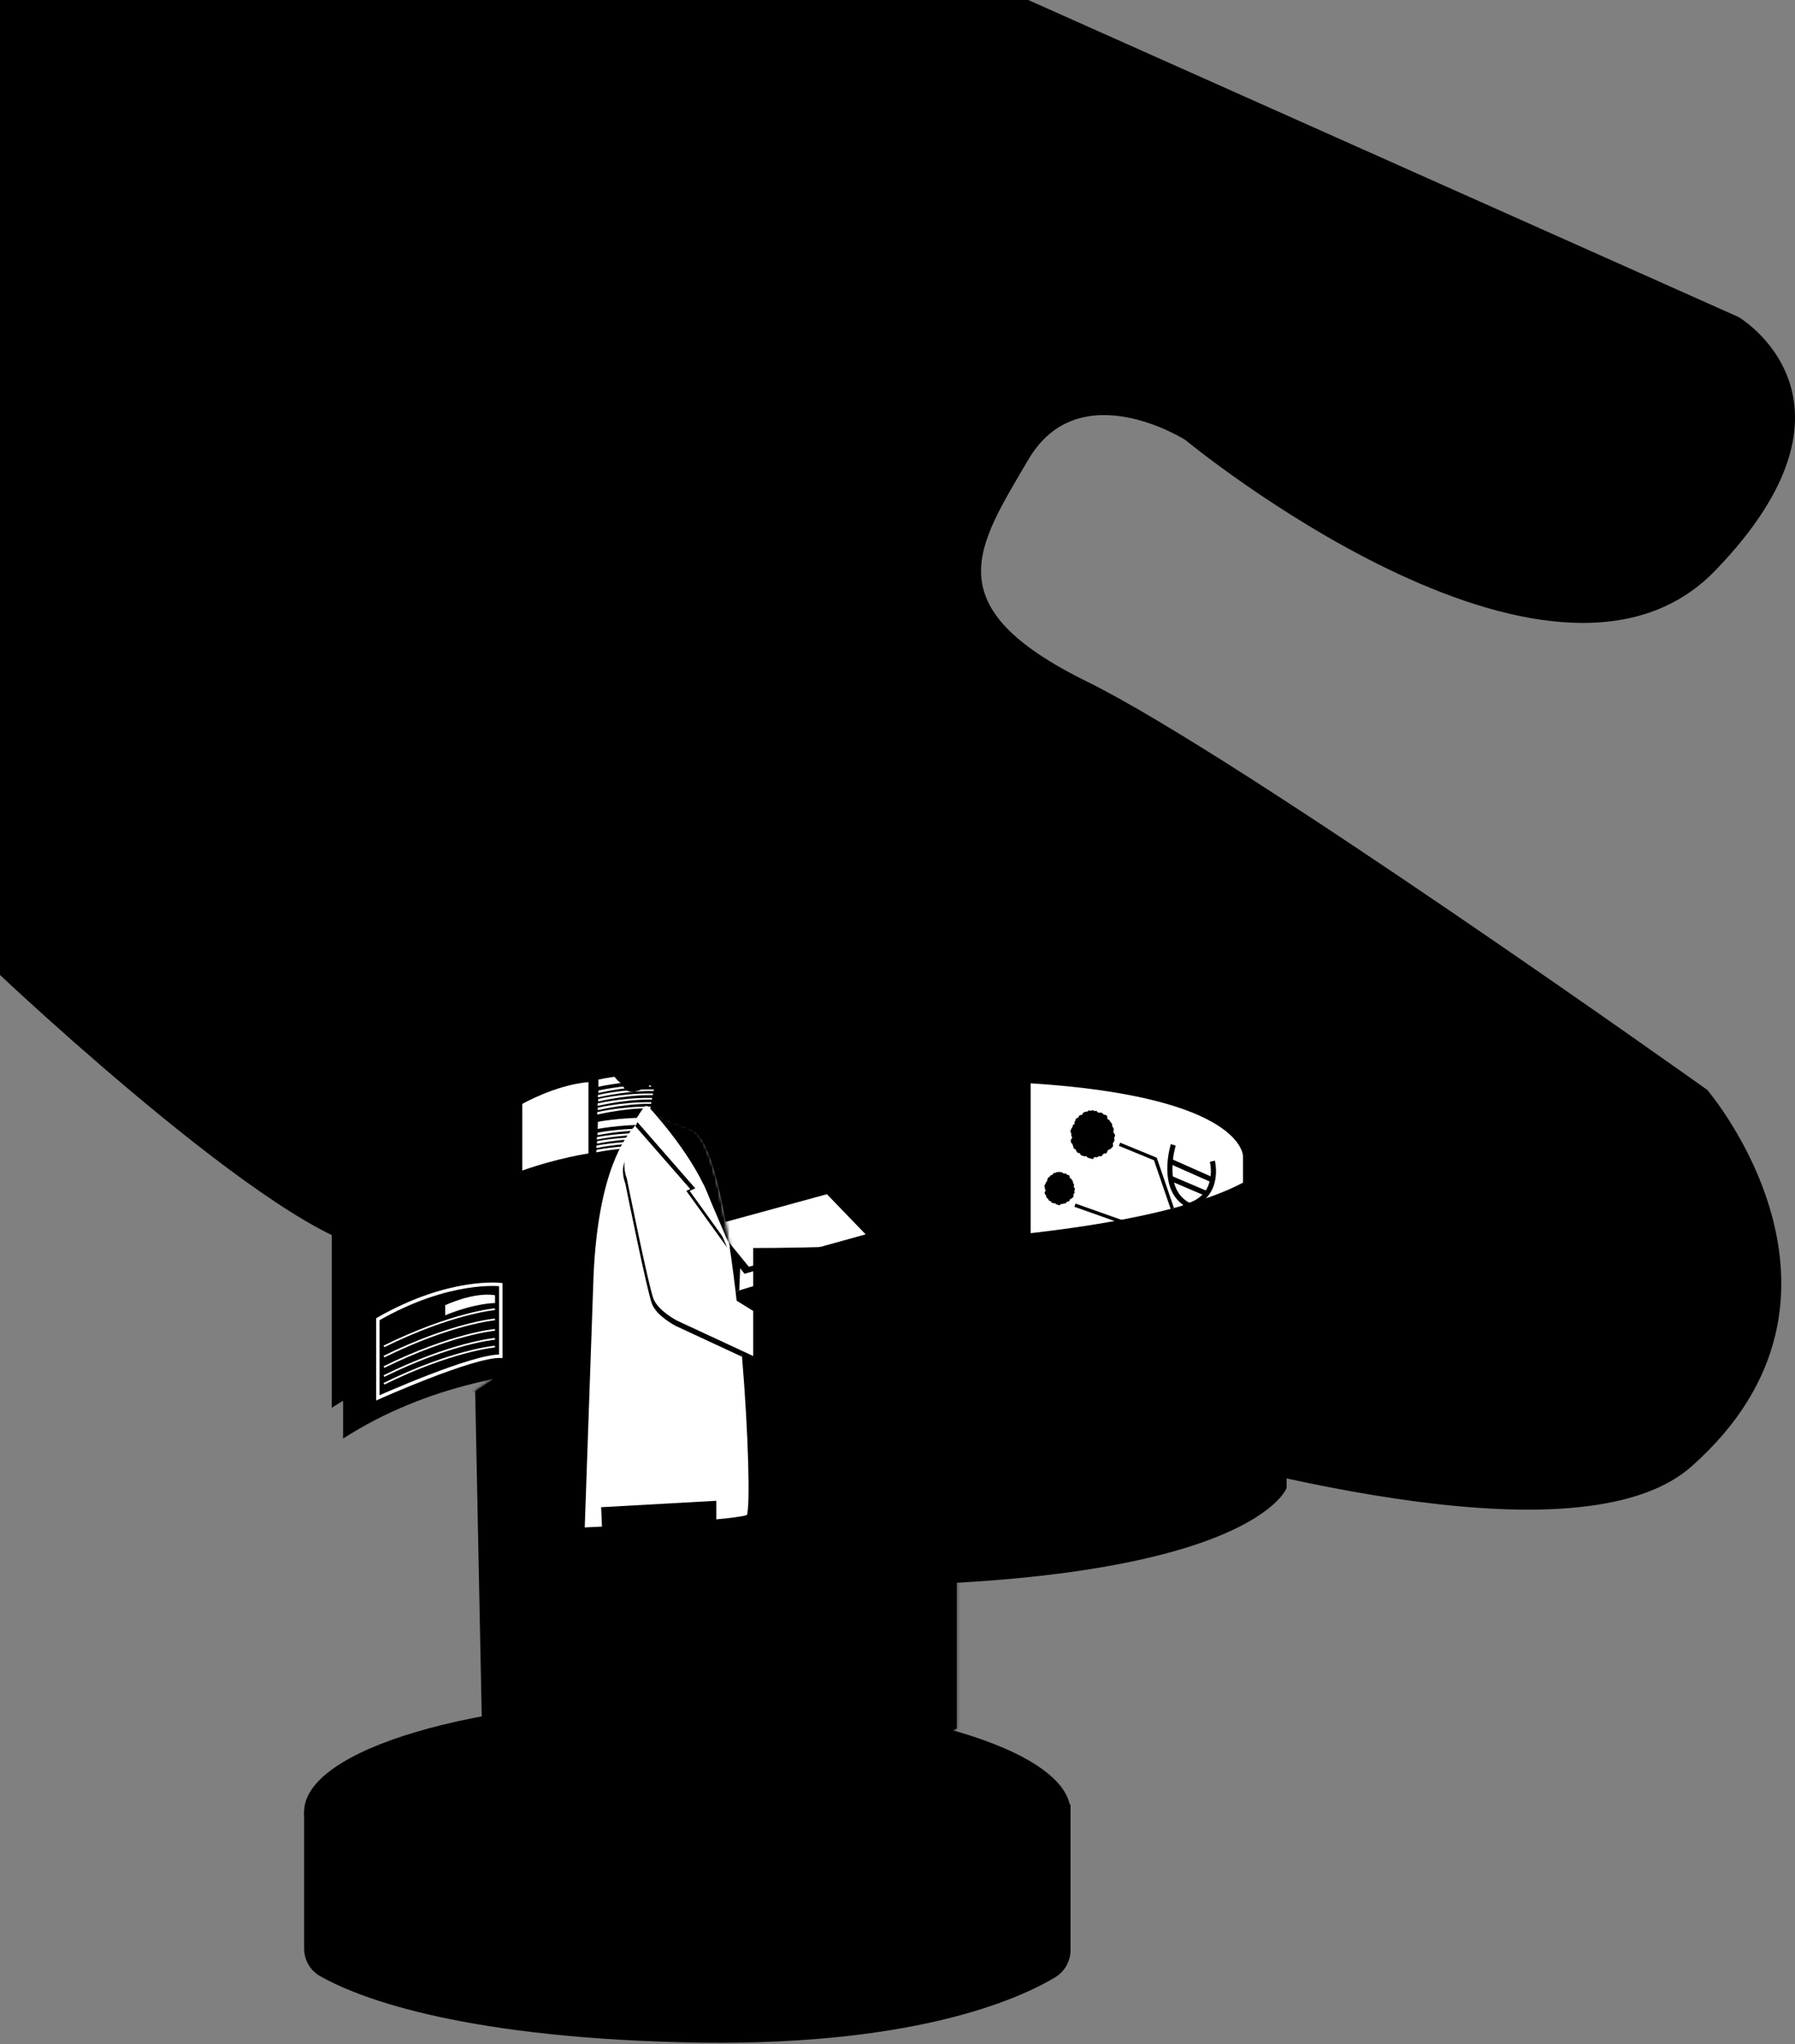 <svg width="599" height="682" viewBox="0 0 599 682" fill="none" xmlns="http://www.w3.org/2000/svg">
<rect x="0" y="0" width="599" height="682" fill="#808080" stroke="none"/>
<path d="M343.138 0L580.192 105.776C580.192 105.776 627.342 133.542 572.335 190.395C517.329 247.249 395.526 146.761 395.526 146.761C395.526 146.761 360.166 124.282 343.138 153.37C326.11 182.458 311.707 202.292 362.785 227.414C413.863 252.537 569.717 363.6 569.717 363.6C569.717 363.6 628.651 432.357 564.479 489.211C500.307 546.064 197.766 416.488 197.766 416.488C197.766 416.488 154.544 411.201 128.35 416.488C102.156 421.776 0 325.259 0 325.259V0H343.138Z" fill="#C4ECEA" style="fill:#C4ECEA;fill:color(display-p3 0.769 0.925 0.918);fill-opacity:1;"/>
<path opacity="0.74" d="M237.882 340.676V449.597C237.882 449.597 166.927 433.487 110.696 469.656V365.924C110.696 365.924 158.22 336.581 237.882 340.676Z" fill="#FFBA3C" style="fill:#FFBA3C;fill:color(display-p3 1 0.729 0.235);fill-opacity:1;"/>
<path d="M241.677 350.941V459.862C241.677 459.862 170.722 443.752 114.492 479.922V376.189C114.492 376.189 162.015 346.846 241.677 350.941Z" fill="#447DA8" style="fill:#447DA8;fill:color(display-p3 0.267 0.49 0.659);fill-opacity:1;"/>
<path d="M245.273 346.34V455.261C245.273 455.261 174.318 439.151 118.087 475.321V371.588C118.087 371.588 165.611 342.245 245.273 346.34Z" fill="#E3F6FC" style="fill:#E3F6FC;fill:color(display-p3 0.89 0.965 0.988);fill-opacity:1;"/>
<path opacity="0.74" d="M402.254 255.621V340.084C402.254 340.084 355.62 309.933 238.908 324.898V242.643C238.908 242.643 316.37 220.765 402.254 255.615V255.621Z" fill="#FFBA3C" style="fill:#FFBA3C;fill:color(display-p3 1 0.729 0.235);fill-opacity:1;"/>
<path d="M361.666 318.159C346.295 318.159 333.835 304.163 333.835 286.899C333.835 269.634 346.295 255.638 361.666 255.638C377.036 255.638 389.496 269.634 389.496 286.899C389.496 304.163 377.036 318.159 361.666 318.159Z" fill="#335C99" style="fill:#335C99;fill:color(display-p3 0.2 0.361 0.6);fill-opacity:1;"/>
<mask id="mask0_154_2757" style="mask-type:luminance" maskUnits="userSpaceOnUse" x="333" y="255" width="57" height="64">
<path d="M361.529 318.159C346.159 318.159 333.699 304.163 333.699 286.899C333.699 269.634 346.159 255.638 361.529 255.638C376.899 255.638 389.359 269.634 389.359 286.899C389.359 304.163 376.899 318.159 361.529 318.159Z" fill="white" style="fill:white;fill-opacity:1;"/>
</mask>
<g mask="url(#mask0_154_2757)">
<path d="M379.661 257.126L361.665 286.899L348.514 253.216L379.661 257.126Z" fill="#34C5B1" style="fill:#34C5B1;fill:color(display-p3 0.204 0.772 0.694);fill-opacity:1;"/>
<path d="M349.46 255.638L361.666 286.899L333.835 302.718L330.844 269.441L349.46 255.638Z" fill="#2B7EE7" style="fill:#2B7EE7;fill:color(display-p3 0.169 0.494 0.906);fill-opacity:1;"/>
</g>
<path d="M313.749 279.091V283.739C313.749 283.739 285.577 274.833 251.347 287.979V283.535C251.347 283.535 280.317 271.347 313.749 279.091Z" fill="#2B7EE7" style="fill:#2B7EE7;fill:color(display-p3 0.169 0.494 0.906);fill-opacity:1;"/>
<path d="M315.213 252.478V257.126C315.213 257.126 299.885 250.428 273.673 255.633V251.189C273.673 251.189 294.443 246.169 315.213 252.478Z" fill="#34C5B1" style="fill:#34C5B1;fill:color(display-p3 0.204 0.772 0.694);fill-opacity:1;"/>
<path d="M253.661 292.9C282.431 278.104 313.179 288.09 313.487 288.194L314.022 286.539C313.709 286.434 282.311 276.215 252.891 291.349L253.661 292.906V292.9Z" fill="#E6F7FF" style="fill:#E6F7FF;fill:color(display-p3 0.902 0.969 1);fill-opacity:1;"/>
<path d="M255.125 265.799C283.895 251.003 314.643 260.989 314.951 261.094L315.487 259.438C315.173 259.334 283.776 249.115 254.356 264.248L255.125 265.805V265.799Z" fill="#E6F7FF" style="fill:#E6F7FF;fill:color(display-p3 0.902 0.969 1);fill-opacity:1;"/>
<path d="M255.125 269.36C283.895 254.564 314.643 264.55 314.951 264.655L315.487 262.999C315.173 262.895 283.776 252.676 254.356 267.809L255.125 269.366V269.36Z" fill="#E6F7FF" style="fill:#E6F7FF;fill:color(display-p3 0.902 0.969 1);fill-opacity:1;"/>
<path d="M255.125 273.851C283.895 259.054 314.643 269.041 314.951 269.145L315.487 267.489C315.173 267.385 283.776 257.166 254.356 272.3L255.125 273.857V273.851Z" fill="#E6F7FF" style="fill:#E6F7FF;fill:color(display-p3 0.902 0.969 1);fill-opacity:1;"/>
<path d="M253.832 297.013C282.602 282.216 313.35 292.203 313.658 292.307L314.193 290.652C313.88 290.547 282.483 280.328 253.062 295.462L253.832 297.019V297.013Z" fill="#E6F7FF" style="fill:#E6F7FF;fill:color(display-p3 0.902 0.969 1);fill-opacity:1;"/>
<path d="M253.575 300.801C282.346 286.004 313.094 295.991 313.401 296.095L313.937 294.44C313.624 294.335 282.226 284.116 252.806 299.25L253.575 300.807V300.801Z" fill="#E6F7FF" style="fill:#E6F7FF;fill:color(display-p3 0.902 0.969 1);fill-opacity:1;"/>
<path d="M253.746 304.92C282.517 290.123 313.264 300.109 313.572 300.214L314.108 298.558C313.794 298.454 282.397 288.235 252.977 303.368L253.746 304.925V304.92Z" fill="#E6F7FF" style="fill:#E6F7FF;fill:color(display-p3 0.902 0.969 1);fill-opacity:1;"/>
<path d="M333.778 297.298L333.892 296.728C333.835 296.717 328.439 295.607 322.661 294.817L315.703 282.914L315.213 283.21L322.313 295.351L322.45 295.369C328.262 296.159 333.727 297.28 333.778 297.292V297.298Z" fill="#2B7EE7" style="fill:#2B7EE7;fill:color(display-p3 0.169 0.494 0.906);fill-opacity:1;"/>
<path d="M354.965 253.216V246.75L318.12 251.595" stroke="#34C5B1" style="stroke:#34C5B1;stroke:color(display-p3 0.204 0.772 0.694);stroke-opacity:1;" stroke-width="0.57" stroke-miterlimit="10"/>
<path d="M135.279 378.827V390.225L143.638 394.675L151.713 388.615V377.241L143.496 373.645L135.279 378.827Z" stroke="#4F97D3" style="stroke:#4F97D3;stroke:color(display-p3 0.31 0.592 0.828);stroke-opacity:1;" stroke-width="1.14" stroke-miterlimit="10"/>
<path d="M127.062 395.691V407.089L135.416 411.545L143.496 405.48L143.638 394.675L135.279 390.509L127.062 395.691Z" stroke="#4F97D3" style="stroke:#4F97D3;stroke:color(display-p3 0.31 0.592 0.828);stroke-opacity:1;" stroke-width="1.14" stroke-miterlimit="10"/>
<path d="M144.026 395.093V405.457L152.385 409.907L160.46 403.848L160.602 393.042L152.243 388.877L144.026 395.093Z" stroke="#4F97D3" style="stroke:#4F97D3;stroke:color(display-p3 0.31 0.592 0.828);stroke-opacity:1;" stroke-width="1.14" stroke-miterlimit="10"/>
<path d="M149.827 380.006C149.827 380.006 144.071 379.6 137.655 381.337L137.592 382.835C137.592 382.835 142.863 381.22 149.775 381.255L149.827 380.006Z" fill="#4F97D3" style="fill:#4F97D3;fill:color(display-p3 0.31 0.592 0.828);fill-opacity:1;"/>
<path d="M140.994 396.784C140.994 396.784 135.239 396.377 128.823 398.114L128.76 399.613C128.76 399.613 134.031 397.998 140.943 398.033L140.994 396.784Z" fill="#4F97D3" style="fill:#4F97D3;fill:color(display-p3 0.31 0.592 0.828);fill-opacity:1;"/>
<path d="M158.431 395.738C158.431 395.738 152.676 395.331 146.26 397.068L146.197 398.567C146.197 398.567 151.468 396.952 158.38 396.987L158.431 395.738Z" fill="#4F97D3" style="fill:#4F97D3;fill:color(display-p3 0.31 0.592 0.828);fill-opacity:1;"/>
<path d="M137.672 384.822C143.673 383.149 149.753 383.451 149.815 383.451L149.844 382.87C149.781 382.87 143.61 382.562 137.524 384.258L137.672 384.816V384.822Z" fill="#4F97D3" style="fill:#4F97D3;fill:color(display-p3 0.31 0.592 0.828);fill-opacity:1;"/>
<path d="M137.672 386.228C140.829 385.321 145.029 384.822 149.582 384.862C149.764 384.862 149.866 384.862 149.884 384.857L149.775 384.287L149.832 384.572L149.809 384.281C149.809 384.281 149.707 384.281 149.587 384.281C144.983 384.247 140.726 384.746 137.524 385.67L137.678 386.228H137.672Z" fill="#4F97D3" style="fill:#4F97D3;fill:color(display-p3 0.31 0.592 0.828);fill-opacity:1;"/>
<path d="M137.598 387.68C140.755 386.774 144.977 386.286 149.507 386.315C149.69 386.315 149.792 386.315 149.804 386.309L149.752 386.024L149.73 385.734C149.73 385.734 149.627 385.734 149.513 385.734C144.92 385.71 140.652 386.198 137.444 387.122L137.598 387.68Z" fill="#4F97D3" style="fill:#4F97D3;fill:color(display-p3 0.31 0.592 0.828);fill-opacity:1;"/>
<path d="M146.738 400.583C152.739 398.91 158.819 399.212 158.881 399.212L158.91 398.631C158.847 398.631 152.676 398.323 146.59 400.02L146.738 400.577V400.583Z" fill="#4F97D3" style="fill:#4F97D3;fill:color(display-p3 0.31 0.592 0.828);fill-opacity:1;"/>
<path d="M146.738 401.989C149.895 401.083 154.095 400.583 158.648 400.624C158.83 400.624 158.933 400.624 158.95 400.618L158.841 400.049L158.898 400.334L158.876 400.043C158.876 400.043 158.773 400.043 158.653 400.043C154.049 400.008 149.793 400.508 146.59 401.432L146.744 401.989H146.738Z" fill="#4F97D3" style="fill:#4F97D3;fill:color(display-p3 0.31 0.592 0.828);fill-opacity:1;"/>
<path d="M146.664 403.442C149.821 402.535 154.043 402.047 158.574 402.076C158.756 402.076 158.858 402.076 158.87 402.071L158.819 401.786L158.796 401.495C158.796 401.495 158.693 401.495 158.579 401.495C153.986 401.472 149.718 401.96 146.51 402.884L146.664 403.442Z" fill="#4F97D3" style="fill:#4F97D3;fill:color(display-p3 0.31 0.592 0.828);fill-opacity:1;"/>
<path d="M129.29 401.548C135.29 399.874 141.37 400.177 141.433 400.177L141.461 399.596C141.399 399.596 135.227 399.288 129.142 400.984L129.29 401.542V401.548Z" fill="#4F97D3" style="fill:#4F97D3;fill:color(display-p3 0.31 0.592 0.828);fill-opacity:1;"/>
<path d="M129.29 402.953C132.446 402.047 136.646 401.547 141.199 401.588C141.381 401.588 141.484 401.588 141.501 401.582L141.393 401.013L141.45 401.298L141.427 401.007C141.427 401.007 141.324 401.007 141.205 401.007C136.6 400.972 132.344 401.472 129.141 402.396L129.295 402.953H129.29Z" fill="#4F97D3" style="fill:#4F97D3;fill:color(display-p3 0.31 0.592 0.828);fill-opacity:1;"/>
<path d="M129.216 404.405C132.372 403.499 136.595 403.011 141.125 403.04C141.307 403.04 141.41 403.04 141.421 403.034L141.37 402.75L141.347 402.459C141.347 402.459 141.245 402.459 141.131 402.459C136.538 402.436 132.27 402.924 129.062 403.848L129.216 404.405Z" fill="#4F97D3" style="fill:#4F97D3;fill:color(display-p3 0.31 0.592 0.828);fill-opacity:1;"/>
<path d="M237.882 353.997L237.762 388.877C237.762 388.877 195.128 386.222 170.933 395.697L171.024 365.459C171.024 365.459 191.823 350.518 237.882 354.003V353.997Z" stroke="#447DA8" style="stroke:#447DA8;stroke:color(display-p3 0.267 0.49 0.659);stroke-opacity:1;" stroke-width="1.709" stroke-miterlimit="10"/>
<path d="M196.364 361.004V384.822C196.364 384.822 186.392 386.228 174.289 390.51V368.277C174.289 368.277 185.327 361.962 196.364 360.998V361.004Z" fill="white" style="fill:white;fill-opacity:1;"/>
<path d="M199.692 362.543C199.806 362.52 211.374 359.987 221.209 360.853L221.408 358.54C211.226 357.634 200.182 360.057 199.692 360.167V362.543Z" fill="white" style="fill:white;fill-opacity:1;"/>
<path d="M199.704 364.64C199.818 364.617 211.368 361.805 221.204 362.676L221.226 362.183C211.044 361.276 200.211 363.681 199.721 363.792L199.698 364.64H199.704Z" fill="white" style="fill:white;fill-opacity:1;"/>
<path d="M199.527 366.11C199.641 366.087 211.192 363.275 221.027 364.146L221.05 363.652C210.867 362.746 200.035 365.151 199.544 365.262L199.522 366.11H199.527Z" fill="white" style="fill:white;fill-opacity:1;"/>
<path d="M199.619 367.47C199.733 367.446 211.283 364.635 221.118 365.506L221.141 365.012C210.958 364.106 200.126 366.511 199.636 366.621L199.613 367.47H199.619Z" fill="white" style="fill:white;fill-opacity:1;"/>
<path d="M199.442 368.939C199.556 368.916 211.106 366.104 220.942 366.976L220.964 366.482C210.782 365.576 199.949 367.981 199.459 368.091L199.436 368.939H199.442Z" fill="white" style="fill:white;fill-opacity:1;"/>
<path d="M199.482 370.368C199.596 370.345 211.146 367.533 220.981 368.405L221.004 367.911C210.821 367.004 199.989 369.41 199.499 369.52L199.476 370.368H199.482Z" fill="white" style="fill:white;fill-opacity:1;"/>
<path d="M199.305 371.844C199.419 371.82 210.969 369.009 220.805 369.88L220.827 369.386C210.645 368.48 199.812 370.885 199.322 370.996L199.299 371.844H199.305Z" fill="white" style="fill:white;fill-opacity:1;"/>
<path d="M199.442 376.619C199.556 376.596 211.191 374.435 220.998 375.62L221.266 373.314C211.117 372.088 200 374.15 199.516 374.243L199.442 376.619Z" fill="white" style="fill:white;fill-opacity:1;"/>
<path d="M199.39 378.711C199.504 378.688 211.134 376.254 220.941 377.433L220.981 376.939C210.832 375.713 199.926 377.77 199.441 377.863L199.396 378.711H199.39Z" fill="white" style="fill:white;fill-opacity:1;"/>
<path d="M199.168 380.181C199.282 380.157 210.912 377.723 220.719 378.903L220.759 378.409C210.61 377.183 199.704 379.239 199.219 379.332L199.174 380.181H199.168Z" fill="white" style="fill:white;fill-opacity:1;"/>
<path d="M199.219 381.54C199.333 381.517 210.963 379.083 220.77 380.262L220.81 379.768C210.661 378.542 199.755 380.599 199.271 380.692L199.225 381.54H199.219Z" fill="white" style="fill:white;fill-opacity:1;"/>
<path d="M198.997 383.004C199.111 382.981 210.741 380.547 220.548 381.726L220.588 381.232C210.439 380.007 199.533 382.063 199.048 382.156L199.003 383.004H198.997Z" fill="white" style="fill:white;fill-opacity:1;"/>
<path d="M198.986 384.439C199.1 384.416 210.73 381.982 220.537 383.161L220.576 382.667C210.428 381.441 199.521 383.498 199.037 383.591L198.991 384.439H198.986Z" fill="white" style="fill:white;fill-opacity:1;"/>
<path d="M220.485 383.788L220.434 384.41C220.434 384.41 215.659 383.765 212.775 384.143L212.815 383.649C212.815 383.649 216.274 383.295 220.485 383.788Z" fill="white" style="fill:white;fill-opacity:1;"/>
<path d="M235.398 357.355C235.398 357.355 234.19 356.333 230.697 356.96V363.833C230.697 363.833 233.044 363.618 235.398 363.833V357.355Z" fill="white" style="fill:white;fill-opacity:1;"/>
<path d="M228.987 357.157C228.987 357.157 226.639 356.454 224.383 357.088L224.286 363.838C224.286 363.838 226.873 363.646 228.987 363.838V357.157Z" fill="white" style="fill:white;fill-opacity:1;"/>
<path d="M235.398 410.639V442.724C235.398 442.724 221.266 428.009 154.767 451.002V419.26C154.767 419.26 212.775 396.743 235.398 410.633V410.639Z" fill="#4F97D3" style="fill:#4F97D3;fill:color(display-p3 0.31 0.592 0.828);fill-opacity:1;"/>
<path d="M167.115 428.555C167.115 428.555 149.923 426.429 126.088 440.104V466.345C126.088 466.345 157.827 452.118 167.115 452.461V428.555Z" stroke="white" style="stroke:white;stroke-opacity:1;" stroke-width="1.14" stroke-miterlimit="10"/>
<path d="M128.253 461.913C150.727 450.84 165.047 449.539 165.189 449.527L165.144 448.946C165.001 448.958 150.585 450.259 128.002 461.384L128.253 461.907V461.913Z" fill="white" style="fill:white;fill-opacity:1;"/>
<path d="M128.253 459.333C150.727 448.261 165.047 446.959 165.189 446.948L165.144 446.367C165.001 446.378 150.585 447.68 128.002 458.805L128.253 459.327V459.333Z" fill="white" style="fill:white;fill-opacity:1;"/>
<path d="M128.253 456.336C150.727 445.263 165.047 443.962 165.189 443.95L165.144 443.369C165.001 443.381 150.585 444.682 128.002 455.807L128.253 456.33V456.336Z" fill="white" style="fill:white;fill-opacity:1;"/>
<path d="M128.253 452.85C150.727 441.778 165.047 440.476 165.189 440.465L165.144 439.884C165.001 439.895 150.585 441.197 128.002 452.322L128.253 452.845V452.85Z" fill="white" style="fill:white;fill-opacity:1;"/>
<path d="M128.253 449.434C150.727 438.362 165.047 437.06 165.189 437.049L165.144 436.468C165.001 436.479 150.585 437.781 128.002 448.906L128.253 449.429V449.434Z" fill="white" style="fill:white;fill-opacity:1;"/>
<path d="M165.189 432.099V434.713C165.189 434.713 158.756 434.643 148.567 438.78V435.439C148.567 435.439 157.947 430.937 165.189 432.099Z" fill="white" style="fill:white;fill-opacity:1;"/>
<path d="M357.244 602.012V650.515C357.244 654.244 355.324 657.713 352.172 659.612C339.927 666.99 303.919 683.303 227.158 681.322C151.143 679.358 118.349 665.817 106.782 659.241C103.5 657.376 101.483 653.838 101.483 650.004V604.406L357.238 602.006L357.244 602.012Z" fill="#154662" style="fill:#154662;fill:color(display-p3 0.082 0.275 0.384);fill-opacity:1;"/>
<path d="M229.369 642.213C158.742 642.213 101.488 625.312 101.488 604.464C101.488 583.615 158.742 566.714 229.369 566.714C299.995 566.714 357.249 583.615 357.249 604.464C357.249 625.312 299.995 642.213 229.369 642.213Z" fill="#2680ED" style="fill:#2680ED;fill:color(display-p3 0.149 0.502 0.929);fill-opacity:1;"/>
<path d="M226.856 633.075C162.196 633.075 109.779 619.087 109.779 601.832C109.779 584.577 162.196 570.589 226.856 570.589C291.515 570.589 343.932 584.577 343.932 601.832C343.932 619.087 291.515 633.075 226.856 633.075Z" fill="#D2F1FE" style="fill:#D2F1FE;fill:color(display-p3 0.824 0.945 0.996);fill-opacity:1;"/>
<path d="M319.259 466.752C265.65 432.75 175.087 453.1 175.087 453.1L158.562 464.126L160.83 576.079C160.83 576.079 170.369 571.832 223.334 571.228C276.3 570.624 298.147 586.995 298.147 586.995L319.265 576.637V466.758" fill="#335C99" style="fill:#335C99;fill:color(display-p3 0.2 0.361 0.6);fill-opacity:1;"/>
<mask id="mask1_154_2757" style="mask-type:luminance" maskUnits="userSpaceOnUse" x="158" y="447" width="162" height="140">
<path d="M319.174 466.752C265.564 432.75 175.002 453.1 175.002 453.1L158.477 464.126L160.745 576.079C160.745 576.079 170.284 571.832 223.249 571.228C276.214 570.624 298.062 586.995 298.062 586.995L319.179 576.637V466.758" fill="white" style="fill:white;fill-opacity:1;"/>
</mask>
<g mask="url(#mask1_154_2757)">
<path d="M325.373 464.399L297.691 475.843V587.692L330.974 575.37L325.373 464.399Z" fill="#3973B9" style="fill:#3973B9;fill:color(display-p3 0.224 0.451 0.726);fill-opacity:1;"/>
<path d="M297.691 478.498C297.691 478.498 279.998 462.081 234.925 459.949C181.931 457.439 151.348 465.77 151.348 465.77L178.865 444.374L325.481 448.731L331.054 461.303L297.691 478.504V478.498Z" fill="#66DAED" style="fill:#66DAED;fill:color(display-p3 0.4 0.855 0.929);fill-opacity:1;"/>
</g>
<path d="M312.609 454.076L291.526 468.669L276.858 461.372L297.418 447.848L312.609 454.076Z" fill="#CAD0E4" style="fill:#CAD0E4;fill:color(display-p3 0.792 0.816 0.894);fill-opacity:1;"/>
<path d="M304.335 454.726L283.252 469.319L268.584 462.023L289.144 448.499L304.335 454.726Z" fill="#F9FFF2" style="fill:#F9FFF2;fill:color(display-p3 0.977 1 0.949);fill-opacity:1;"/>
<path d="M184.495 460.147L167.115 461.797L187.954 447.813L200.912 448.034L184.495 460.147Z" fill="#2DB2B2" style="fill:#2DB2B2;fill:color(display-p3 0.176 0.698 0.698);fill-opacity:1;"/>
<path d="M184.221 459.595L168.26 461.245L177.44 456.679L187.914 456.237L184.221 459.595Z" fill="#B9EBF9" style="fill:#B9EBF9;fill:color(display-p3 0.726 0.922 0.977);fill-opacity:1;"/>
<path d="M184.318 459.119L168.363 460.775L177.537 456.203L188.016 455.761L184.318 459.119Z" fill="#D0EDF4" style="fill:#D0EDF4;fill:color(display-p3 0.816 0.929 0.957);fill-opacity:1;"/>
<path d="M200.912 448.034V445.612L184.495 458.166V460.147L200.912 448.034Z" fill="#36C9CC" style="fill:#36C9CC;fill:color(display-p3 0.212 0.788 0.8);fill-opacity:1;"/>
<path d="M184.495 458.166L200.912 445.612L187.954 446.936L167.936 461.245L184.495 458.166Z" fill="#3DD8D8" style="fill:#3DD8D8;fill:color(display-p3 0.239 0.847 0.847);fill-opacity:1;"/>
<path d="M185.68 455.917L169.896 457.416L188.82 444.723L200.587 444.92L185.68 455.917Z" fill="#0875BF" style="fill:#0875BF;fill:color(display-p3 0.031 0.459 0.749);fill-opacity:1;"/>
<path d="M185.429 455.418L170.933 456.916L179.27 452.769L188.78 452.368L185.429 455.418Z" fill="#B9EBF9" style="fill:#B9EBF9;fill:color(display-p3 0.726 0.922 0.977);fill-opacity:1;"/>
<path d="M185.521 454.987L171.024 456.486L179.361 452.338L188.877 451.938L185.521 454.987Z" fill="#D0EDF4" style="fill:#D0EDF4;fill:color(display-p3 0.816 0.929 0.957);fill-opacity:1;"/>
<path d="M200.587 444.92V442.724L185.68 454.116V455.917L200.587 444.92Z" fill="#197BDD" style="fill:#197BDD;fill:color(display-p3 0.098 0.482 0.867);fill-opacity:1;"/>
<path d="M185.68 454.116L200.587 442.724L188.82 443.921L170.637 456.916L185.68 454.116Z" fill="#2680ED" style="fill:#2680ED;fill:color(display-p3 0.149 0.502 0.929);fill-opacity:1;"/>
<path d="M219.22 596.708C219.22 596.708 234.788 600.467 236.634 602.727C238.48 604.981 236.634 605.55 236.634 605.55H202.934C202.934 605.55 202.695 596.714 204.353 596.714H219.22" fill="#1C7D7F" style="fill:#1C7D7F;fill:color(display-p3 0.11 0.49 0.498);fill-opacity:1;"/>
<path d="M200.296 496.281L204.718 596.708H216.525L220.183 549.28L224.275 496.281H200.296Z" fill="#214C66" style="fill:#214C66;fill:color(display-p3 0.129 0.298 0.4);fill-opacity:1;"/>
<path d="M245.045 596.447C245.045 596.447 260.612 600.205 262.459 602.465C264.305 604.725 262.459 605.289 262.459 605.289H228.759C228.759 605.289 228.52 596.453 230.178 596.453H245.045" fill="#16A8B5" style="fill:#16A8B5;fill:color(display-p3 0.086 0.659 0.71);fill-opacity:1;"/>
<g style="mix-blend-mode:soft-light">
<path d="M210.832 496.281L220.183 549.28L224.275 496.281H210.832Z" fill="black" style="fill:black;fill-opacity:1;"/>
</g>
<path d="M237.728 490.379L245.033 596.447H230.902L212.456 491.884L237.728 490.379Z" fill="#214C66" style="fill:#214C66;fill:color(display-p3 0.129 0.298 0.4);fill-opacity:1;"/>
<path d="M230.377 366.377C230.377 366.377 228.736 374.632 230.377 376.886C230.377 376.886 217.91 371.17 217.078 371.629C216.246 372.088 219.015 359.679 219.015 359.679L230.377 366.377Z" fill="#F9B480" style="fill:#F9B480;fill:color(display-p3 0.977 0.706 0.502);fill-opacity:1;"/>
<g style="mix-blend-mode:soft-light">
<path d="M218.052 366.377L229.836 372.187L230.377 365.134L223.653 361.039L219.015 361.823L218.052 366.377Z" fill="black" style="fill:black;fill-opacity:1;"/>
</g>
<path d="M207.67 345.01C207.67 356.849 219.043 366.447 228.975 366.447C238.908 366.447 243.643 356.849 243.643 345.01C243.643 333.17 235.591 323.573 225.659 323.573C215.727 323.573 207.675 333.17 207.675 345.01H207.67Z" fill="#F9B480" style="fill:#F9B480;fill:color(display-p3 0.977 0.706 0.502);fill-opacity:1;"/>
<path d="M270.402 420.503C270.402 420.503 281.69 418.261 284.728 414.461C287.77 410.662 281.599 408.344 281.599 408.344L271.998 407.751L268.943 417.726L270.396 420.503H270.402Z" fill="#F9B480" style="fill:#F9B480;fill:color(display-p3 0.977 0.706 0.502);fill-opacity:1;"/>
<path d="M229.597 387.75L239.033 419.609L273.462 412.818L272.339 422.612L237.745 433.255C237.745 433.255 226.93 430.385 225.665 425.546C224.4 420.707 220.878 393.798 220.878 393.798C220.878 393.798 221.818 386.449 229.602 387.756L229.597 387.75Z" fill="white" style="fill:white;fill-opacity:1;"/>
<path d="M246.691 430.501L247.164 419.26H237.739L243.78 431.396L246.691 430.501Z" fill="#EBFAFF" style="fill:#EBFAFF;fill:color(display-p3 0.922 0.98 1);fill-opacity:1;"/>
<path d="M277.24 397.068L291.526 412.492L248.441 424.948L235.848 408.867L277.24 397.068Z" fill="#0D3B52" style="fill:#0D3B52;fill:color(display-p3 0.051 0.231 0.322);fill-opacity:1;"/>
<path d="M275.946 398.399L288.87 411.795L249.894 422.612L238.503 408.641L275.946 398.399Z" fill="white" style="fill:white;fill-opacity:1;"/>
<path d="M195.128 509.561C195.128 509.561 243.643 507.482 249.227 505.425C250.35 502.817 249.82 479.039 247.62 452.624C247.62 452.571 247.615 452.513 247.609 452.461C247.176 447.198 246.669 441.835 246.099 436.514C246.082 436.38 246.07 436.247 246.059 436.113C242.874 406.706 237.66 378.74 230.377 376.886L217.078 371.629C217.078 371.629 211.619 373.354 206.519 383.811C205.812 385.246 205.123 386.844 204.45 388.627C201.436 396.627 198.86 408.309 198.08 425.308L195.128 509.561Z" fill="white" style="fill:white;fill-opacity:1;"/>
<mask id="mask2_154_2757" style="mask-type:luminance" maskUnits="userSpaceOnUse" x="195" y="370" width="55" height="140">
<path d="M217.078 370.891C217.078 370.891 200.29 376.213 198.08 424.767L195.128 509.323C195.128 509.323 243.643 507.238 249.227 505.169C251.809 499.128 245.643 380.064 230.377 376.166L217.078 370.891Z" fill="white" style="fill:white;fill-opacity:1;"/>
</mask>
<g mask="url(#mask2_154_2757)">
<path d="M217.077 371.129L231.762 377.09L243.643 382.516L248.441 423.309L217.077 371.129Z" fill="#2ACCBA" style="fill:#2ACCBA;fill:color(display-p3 0.165 0.8 0.729);fill-opacity:1;"/>
</g>
<path d="M212.052 375.742L214.388 370.914C214.872 369.909 216.211 369.735 216.924 370.589C221.385 375.91 234.36 392.177 237.74 405.149L212.052 375.742Z" fill="#C5E9EF" style="fill:#C5E9EF;fill:color(display-p3 0.772 0.914 0.937);fill-opacity:1;"/>
<path d="M233.682 395.198L242.674 416.234L229.021 397.289L233.682 395.198Z" fill="#C5E9EF" style="fill:#C5E9EF;fill:color(display-p3 0.772 0.914 0.937);fill-opacity:1;"/>
<path d="M212.348 373.128L214.736 369.526C215.157 368.887 216.052 368.817 216.565 369.381C220.428 373.633 234.218 389.493 237.734 402.994L212.399 373.999C212.189 373.755 212.166 373.401 212.342 373.134L212.348 373.128Z" fill="white" style="fill:white;fill-opacity:1;"/>
<g style="mix-blend-mode:soft-light">
<path d="M243.37 338.097C243.37 338.097 240.281 343.081 237.74 341.919C237.74 341.919 233.711 347.99 228.981 346.207C228.981 346.207 226.275 346.834 225.659 345.672C225.659 345.672 224.252 351.923 219.784 350.674L217.42 347.636L224.987 337.812L237.74 334.867L243.37 338.097Z" fill="black" style="fill:black;fill-opacity:1;"/>
</g>
<path d="M245.045 334.292C245.045 334.292 243.09 342.193 237.74 340.688C237.74 340.688 233.979 348.211 228.759 345.016C228.759 345.016 229.996 345.957 225.659 345.016C225.659 345.016 223.904 350.849 220.217 350.093C220.217 350.093 213.397 346.468 214.411 350.163C215.425 353.858 217.693 357.617 217.693 357.617C217.693 357.617 217.46 364.385 214.411 363.258C214.411 363.258 209.151 366.267 207.676 361.753C207.676 361.753 199.926 356.716 205.094 349.268C205.094 349.268 201.037 336.552 207.676 330.911C207.676 330.911 209.208 321.505 216.93 320.378C216.93 320.378 225.34 309.468 235.865 321.883C235.865 321.883 242.429 320.326 242.099 327.902C242.099 327.902 247.227 329.801 245.051 334.298L245.045 334.292Z" fill="#214C66" style="fill:#214C66;fill:color(display-p3 0.129 0.298 0.4);fill-opacity:1;"/>
<path d="M234.788 395.198L243.78 416.234L230.132 397.289L234.788 395.198Z" fill="white" style="fill:white;fill-opacity:1;"/>
<g style="mix-blend-mode:soft-light">
<path d="M239.033 509.323L200.98 511.763L200.604 502.822L239.033 500.679V509.323Z" fill="black" style="fill:black;fill-opacity:1;"/>
</g>
<path d="M208.678 394.884C208.678 394.884 215.932 430.844 217.568 434.998C219.203 439.151 225.483 442.341 225.483 442.341L247.62 452.623C247.62 452.571 247.615 452.513 247.609 452.461C247.176 447.197 246.669 441.835 246.099 436.514C246.082 436.38 246.071 436.247 246.059 436.113L233.7 428.474L219.334 390.213C216.069 385.089 212.32 383.608 209.938 385.554C209.322 386.053 208.792 386.78 208.394 387.732C208.035 388.581 207.886 389.493 207.869 390.37C207.812 392.752 208.678 394.884 208.678 394.884Z" fill="#C5E9EF" style="fill:#C5E9EF;fill:color(display-p3 0.772 0.914 0.937);fill-opacity:1;"/>
<path d="M267.587 453.158L269.679 450.445L285.964 457.178C286.471 457.428 286.283 458.357 285.736 458.282C284.209 458.073 279.252 456.492 276.693 455.191L286.226 461.483C286.733 461.889 286.335 462.836 285.765 462.569L275.793 457.556L283.753 464.335C284.186 464.748 283.793 465.572 283.286 465.317C281.861 464.602 277.229 461.239 275.063 459.13L280.841 466.345C281.235 466.903 280.636 467.681 280.152 467.24L274.294 461.721C273.838 461.279 273.297 460.989 272.721 460.908C271.473 460.733 268.886 460.605 264.977 454.506L267.587 453.152V453.158Z" fill="#F9B480" style="fill:#F9B480;fill:color(display-p3 0.977 0.706 0.502);fill-opacity:1;"/>
<path d="M219.819 388.47L234.184 426.731L274.938 451.944L267.638 459.949L225.967 440.598C225.967 440.598 219.688 437.408 218.052 433.255C216.417 429.101 209.168 393.141 209.168 393.141C209.168 393.141 207.544 389.156 208.878 385.989C210.838 381.348 215.716 382.016 219.819 388.47Z" fill="white" style="fill:white;fill-opacity:1;"/>
<path opacity="0.74" d="M429.333 379.001C429.333 379.001 430.039 357.076 351.107 352.045V480.66C351.107 480.66 415.942 469.163 429.333 496.467V379.007V379.001Z" fill="#FDD21B" style="fill:#FDD21B;fill:color(display-p3 0.992 0.824 0.106);fill-opacity:1;"/>
<path d="M420.643 384.665C420.643 384.665 421.349 362.74 342.417 357.709V486.324C342.417 486.324 407.252 474.827 420.643 502.131V384.671V384.665Z" fill="#447DA8" style="fill:#447DA8;fill:color(display-p3 0.267 0.49 0.659);fill-opacity:1;"/>
<path d="M414.802 385.827C414.802 385.827 415.44 365.965 343.933 361.404V477.918C343.933 477.918 402.67 467.501 414.802 492.238V385.827Z" fill="white" style="fill:white;fill-opacity:1;"/>
<path d="M404.574 387.401C404.574 387.401 407.486 398.706 396.75 402.198C386.738 405.457 389.445 421.398 396.813 425.842C402.135 429.049 403.491 432.97 402.745 439.07C401.998 445.17 398.454 450.898 394.499 452.763C390.545 454.628 391.633 462.894 391.57 465.828" stroke="#2076E5" style="stroke:#2076E5;stroke:color(display-p3 0.126 0.463 0.898);stroke-opacity:1;" stroke-width="1.709" stroke-miterlimit="10"/>
<path d="M391.531 381.946C391.531 381.946 386.704 397.254 396.876 402.198C404.095 405.707 405.879 418.609 398.505 423.048C393.183 426.255 390.134 432.97 390.881 439.07C391.627 445.17 395.172 450.898 399.126 452.763C403.081 454.628 401.958 470.005 402.021 472.939" stroke="#2076E5" style="stroke:#2076E5;stroke:color(display-p3 0.126 0.463 0.898);stroke-opacity:1;" stroke-width="1.709" stroke-miterlimit="10"/>
<path d="M404.933 393.792L390.51 387.401" stroke="#2076E5" style="stroke:#2076E5;stroke:color(display-p3 0.126 0.463 0.898);stroke-opacity:1;" stroke-width="1.709" stroke-miterlimit="10"/>
<path d="M402.654 398.207L390.63 393.083" stroke="#2076E5" style="stroke:#2076E5;stroke:color(display-p3 0.126 0.463 0.898);stroke-opacity:1;" stroke-width="1.709" stroke-miterlimit="10"/>
<path d="M403.731 435.038L391.707 429.92" stroke="#2076E5" style="stroke:#2076E5;stroke:color(display-p3 0.126 0.463 0.898);stroke-opacity:1;" stroke-width="1.709" stroke-miterlimit="10"/>
<path d="M402.824 440.162L390.801 435.039" stroke="#2076E5" style="stroke:#2076E5;stroke:color(display-p3 0.126 0.463 0.898);stroke-opacity:1;" stroke-width="1.709" stroke-miterlimit="10"/>
<path d="M401.879 445.507L390.63 440.383" stroke="#2076E5" style="stroke:#2076E5;stroke:color(display-p3 0.126 0.463 0.898);stroke-opacity:1;" stroke-width="1.709" stroke-miterlimit="10"/>
<path d="M401.856 407.519L390.63 409.68" stroke="#2076E5" style="stroke:#2076E5;stroke:color(display-p3 0.126 0.463 0.898);stroke-opacity:1;" stroke-width="1.709" stroke-miterlimit="10"/>
<path d="M402.426 412.004L391.2 414.16" stroke="#2076E5" style="stroke:#2076E5;stroke:color(display-p3 0.126 0.463 0.898);stroke-opacity:1;" stroke-width="1.709" stroke-miterlimit="10"/>
<path d="M402.255 417.616L391.029 419.777" stroke="#2076E5" style="stroke:#2076E5;stroke:color(display-p3 0.126 0.463 0.898);stroke-opacity:1;" stroke-width="1.709" stroke-miterlimit="10"/>
<path d="M402.426 456.237L391.2 458.398" stroke="#2076E5" style="stroke:#2076E5;stroke:color(display-p3 0.126 0.463 0.898);stroke-opacity:1;" stroke-width="1.709" stroke-miterlimit="10"/>
<path d="M402.426 461.041L391.2 463.196" stroke="#2076E5" style="stroke:#2076E5;stroke:color(display-p3 0.126 0.463 0.898);stroke-opacity:1;" stroke-width="1.709" stroke-miterlimit="10"/>
<path d="M373.581 381.737L385.547 386.646L391.2 403.157" stroke="#2076E5" style="stroke:#2076E5;stroke:color(display-p3 0.126 0.463 0.898);stroke-opacity:1;" stroke-width="1.14" stroke-miterlimit="10"/>
<path d="M358.725 402.064L380.231 409.681L390.63 427.44" stroke="#2076E5" style="stroke:#2076E5;stroke:color(display-p3 0.126 0.463 0.898);stroke-opacity:1;" stroke-width="1.14" stroke-miterlimit="10"/>
<path opacity="0.74" d="M429.333 379.001V496.461C429.333 496.461 415.868 533.107 251.347 528.796V416.338C251.347 416.338 422.289 417.448 429.333 379.001Z" fill="#FFBA3C" style="fill:#FFBA3C;fill:color(display-p3 1 0.729 0.235);fill-opacity:1;"/>
<path d="M267.388 429.049V516.614C267.388 518.618 268.938 520.262 270.904 520.338C286.181 520.948 347.397 522.534 377.125 510.555C378.527 509.991 379.456 508.614 379.456 507.081V418.964C379.456 416.547 377.239 414.769 374.937 415.339C363.421 418.185 329.658 425.04 271.029 425.319C269.017 425.331 267.388 426.992 267.388 429.049Z" fill="#E6F7FF" style="fill:#E6F7FF;fill:color(display-p3 0.902 0.969 1);fill-opacity:1;"/>
<path d="M354.093 452.879C354.093 452.879 355.939 432.604 339.083 432.604C339.083 432.604 329.772 432.732 325.692 444.851" stroke="#447DA8" style="stroke:#447DA8;stroke:color(display-p3 0.267 0.49 0.659);stroke-opacity:1;" stroke-width="1.709" stroke-miterlimit="10"/>
<path d="M298.044 454.889C298.044 454.889 295.52 434.731 312.364 433.836C312.364 433.836 321.675 433.476 326.154 445.362" stroke="#447DA8" style="stroke:#447DA8;stroke:color(display-p3 0.267 0.49 0.659);stroke-opacity:1;" stroke-width="1.709" stroke-miterlimit="10"/>
<path d="M351.591 462.872L326.992 483.001L301.406 463.813" stroke="#447DA8" style="stroke:#447DA8;stroke:color(display-p3 0.267 0.49 0.659);stroke-opacity:1;" stroke-width="1.709" stroke-miterlimit="10"/>
<path d="M360.099 456.917H345.317L342.548 449.318L339.921 461.797L334.468 440.598L326.992 465.863L321.766 449.318L318.535 460.147L313.213 442.724L310.404 462.871L307.099 458.259L293.52 458.282" stroke="#FFD71E" style="stroke:#FFD71E;stroke:color(display-p3 1 0.843 0.118);stroke-opacity:1;" stroke-width="1.14" stroke-miterlimit="10"/>
<path d="M280.887 487.648V515.923C280.887 515.923 339.197 520.57 370.162 507.4" stroke="#91BFEC" style="stroke:#91BFEC;stroke:color(display-p3 0.569 0.749 0.925);stroke-opacity:1;" stroke-width="1.709" stroke-miterlimit="10"/>
<path d="M289.058 488.142V513.895" stroke="#91BFEC" style="stroke:#91BFEC;stroke:color(display-p3 0.569 0.749 0.925);stroke-opacity:1;" stroke-width="2.849" stroke-miterlimit="10"/>
<path d="M293.617 491.715V513.401" stroke="#FFD71E" style="stroke:#FFD71E;stroke:color(display-p3 1 0.843 0.118);stroke-opacity:1;" stroke-width="1.709" stroke-miterlimit="10"/>
<path d="M303.874 488.81V513.982" stroke="#91BFEC" style="stroke:#91BFEC;stroke:color(display-p3 0.569 0.749 0.925);stroke-opacity:1;" stroke-width="2.849" stroke-miterlimit="10"/>
<path d="M307.481 495.59V513.988" stroke="#FFD71E" style="stroke:#FFD71E;stroke:color(display-p3 1 0.843 0.118);stroke-opacity:1;" stroke-width="1.709" stroke-miterlimit="10"/>
<path d="M317.55 489.78V513.599" stroke="#91BFEC" style="stroke:#91BFEC;stroke:color(display-p3 0.569 0.749 0.925);stroke-opacity:1;" stroke-width="2.849" stroke-miterlimit="10"/>
<path d="M321.157 499.459V513.21" stroke="#FFD71E" style="stroke:#FFD71E;stroke:color(display-p3 1 0.843 0.118);stroke-opacity:1;" stroke-width="1.709" stroke-miterlimit="10"/>
<path d="M330.844 492.685V512.437" stroke="#91BFEC" style="stroke:#91BFEC;stroke:color(display-p3 0.569 0.749 0.925);stroke-opacity:1;" stroke-width="2.849" stroke-miterlimit="10"/>
<path d="M334.451 498.686V512.437" stroke="#FFD71E" style="stroke:#FFD71E;stroke:color(display-p3 1 0.843 0.118);stroke-opacity:1;" stroke-width="1.709" stroke-miterlimit="10"/>
<path d="M342.998 492.876V511.077" stroke="#91BFEC" style="stroke:#91BFEC;stroke:color(display-p3 0.569 0.749 0.925);stroke-opacity:1;" stroke-width="2.849" stroke-miterlimit="10"/>
<path d="M346.799 497.524V510.305" stroke="#FFD71E" style="stroke:#FFD71E;stroke:color(display-p3 1 0.843 0.118);stroke-opacity:1;" stroke-width="1.709" stroke-miterlimit="10"/>
<path d="M357.244 493.649V509.143" stroke="#91BFEC" style="stroke:#91BFEC;stroke:color(display-p3 0.569 0.749 0.925);stroke-opacity:1;" stroke-width="2.849" stroke-miterlimit="10"/>
<path d="M361.803 495.009V508.37" stroke="#FFD71E" style="stroke:#FFD71E;stroke:color(display-p3 1 0.843 0.118);stroke-opacity:1;" stroke-width="1.709" stroke-miterlimit="10"/>
<path d="M357.472 378.519C357.352 378.821 357.74 379.158 357.774 379.472C357.808 379.785 357.677 379.623 357.381 380.239C357.21 380.593 357.426 381.337 357.648 381.441C357.939 381.575 357.95 382.045 358.093 382.33C358.235 382.615 358.19 383.167 358.497 383.242C359.124 383.393 358.965 383.747 359.176 383.997C359.386 384.247 359.609 384.729 359.928 384.677C360.589 384.561 360.412 385.159 360.686 385.345C360.959 385.531 361.358 385.56 361.66 385.711C361.962 385.862 362.349 385.484 362.663 385.903C362.868 386.176 363.238 386.333 363.575 386.385C363.911 386.437 364.258 386.646 364.6 386.646C365.164 386.646 364.783 385.972 365.415 386.025C365.757 386.054 365.996 386.28 366.515 385.827C366.771 385.601 367.244 385.885 367.546 385.734C367.848 385.583 367.939 385.142 368.213 384.95C368.486 384.758 369.011 384.904 369.262 384.683C369.512 384.462 369.472 383.991 369.689 383.742C369.905 383.492 370.487 383.492 370.669 383.219C370.851 382.946 371.159 382.934 371.41 382.371C371.541 382.08 371.279 381.691 371.387 381.389C371.495 381.087 371.831 380.825 371.906 380.512C371.98 380.198 371.769 379.878 371.809 379.559C371.849 379.239 372.242 379.135 372.042 378.548C371.94 378.24 371.564 377.926 371.529 377.613C371.495 377.299 371.735 376.939 371.666 376.631C371.598 376.323 371.307 376.062 371.199 375.76C371.091 375.457 371.153 375.091 371.011 374.807C370.868 374.522 370.401 374.214 370.31 373.906C370.145 373.331 369.848 373.639 369.638 373.389C369.427 373.14 369.598 372.559 369.41 372.291C369.028 371.751 368.601 372.024 368.333 371.838C368.065 371.652 367.985 371.391 367.683 371.246C367.381 371.1 366.868 371.298 366.543 371.193C366.219 371.089 365.951 370.456 365.649 370.618C365.267 370.822 364.976 370.397 364.629 370.397C364.281 370.397 363.854 370.723 363.535 370.485C363.256 370.281 362.879 370.984 362.555 370.891C362.19 370.787 361.848 371.031 361.546 371.182C361.244 371.333 361.193 372.094 360.874 371.995C360.429 371.856 360.116 372.175 359.996 372.489C359.814 372.977 359.489 372.965 359.198 373.116C358.731 373.354 359.016 373.802 358.771 374.011C358.332 374.383 358.708 374.679 358.56 374.969C358.412 375.26 357.985 375.016 357.95 375.748C357.933 376.067 357.574 376.311 357.5 376.625C357.426 376.939 357.221 376.759 357.221 377.572C357.221 377.886 357.665 378.066 357.483 378.519H357.472Z" fill="#2076E5" style="fill:#2076E5;fill:color(display-p3 0.126 0.463 0.898);fill-opacity:1;"/>
<path d="M364.338 384.555C361.311 384.555 358.857 381.931 358.857 378.693C358.857 375.456 361.311 372.832 364.338 372.832C367.366 372.832 369.82 375.456 369.82 378.693C369.82 381.931 367.366 384.555 364.338 384.555Z" fill="#E6F7FF" stroke="#8E98A8" style="fill:#E6F7FF;fill:color(display-p3 0.902 0.969 1);fill-opacity:1;stroke:#8E98A8;stroke:color(display-p3 0.557 0.596 0.659);stroke-opacity:1;" stroke-width="0.57" stroke-miterlimit="10"/>
<path d="M364.811 383.067C364.139 383.067 364.139 381.952 364.811 381.952C365.484 381.952 365.484 383.067 364.811 383.067Z" fill="#8E98A8" style="fill:#8E98A8;fill:color(display-p3 0.557 0.596 0.659);fill-opacity:1;"/>
<path d="M363.814 381.666C363.592 381.666 363.592 381.295 363.814 381.295C364.036 381.295 364.036 381.666 363.814 381.666Z" fill="#8E98A8" style="fill:#8E98A8;fill:color(display-p3 0.557 0.596 0.659);fill-opacity:1;"/>
<path d="M364.019 380.36C363.347 380.36 363.347 379.245 364.019 379.245C364.691 379.245 364.691 380.36 364.019 380.36Z" fill="#8E98A8" style="fill:#8E98A8;fill:color(display-p3 0.557 0.596 0.659);fill-opacity:1;"/>
<path d="M362.276 378.885C361.825 378.885 361.825 378.141 362.276 378.141C362.726 378.141 362.726 378.885 362.276 378.885Z" fill="#8E98A8" style="fill:#8E98A8;fill:color(display-p3 0.557 0.596 0.659);fill-opacity:1;"/>
<path d="M361.569 380.976C360.674 380.976 360.674 379.489 361.569 379.489C362.463 379.489 362.463 380.976 361.569 380.976Z" fill="#8E98A8" style="fill:#8E98A8;fill:color(display-p3 0.557 0.596 0.659);fill-opacity:1;"/>
<path d="M362.355 382.109C361.905 382.109 361.905 381.365 362.355 381.365C362.806 381.365 362.806 382.109 362.355 382.109Z" fill="#8E98A8" style="fill:#8E98A8;fill:color(display-p3 0.557 0.596 0.659);fill-opacity:1;"/>
<path d="M364.64 377.537C363.746 377.537 363.746 376.049 364.64 376.049C365.535 376.049 365.535 377.537 364.64 377.537Z" fill="#8E98A8" style="fill:#8E98A8;fill:color(display-p3 0.557 0.596 0.659);fill-opacity:1;"/>
<path d="M365.307 378.641C364.635 378.641 364.635 377.525 365.307 377.525C365.979 377.525 365.979 378.641 365.307 378.641Z" fill="#8E98A8" style="fill:#8E98A8;fill:color(display-p3 0.557 0.596 0.659);fill-opacity:1;"/>
<path d="M366.8 378.541C366.35 378.541 366.35 377.798 366.8 377.798C367.25 377.798 367.25 378.541 366.8 378.541Z" fill="#8E98A8" style="fill:#8E98A8;fill:color(display-p3 0.557 0.596 0.659);fill-opacity:1;"/>
<path d="M363.894 378.57C363.671 378.57 363.671 378.199 363.894 378.199C364.116 378.199 364.116 378.57 363.894 378.57Z" fill="#8E98A8" style="fill:#8E98A8;fill:color(display-p3 0.557 0.596 0.659);fill-opacity:1;"/>
<path d="M366.886 377.212C365.769 377.212 365.763 375.353 366.886 375.353C368.008 375.353 368.008 377.212 366.886 377.212Z" fill="#8E98A8" style="fill:#8E98A8;fill:color(display-p3 0.557 0.596 0.659);fill-opacity:1;"/>
<path d="M362.606 377.438C361.934 377.438 361.934 376.322 362.606 376.322C363.279 376.322 363.279 377.438 362.606 377.438Z" fill="#8E98A8" style="fill:#8E98A8;fill:color(display-p3 0.557 0.596 0.659);fill-opacity:1;"/>
<path d="M363.689 375.236C363.239 375.236 363.239 374.493 363.689 374.493C364.139 374.493 364.139 375.236 363.689 375.236Z" fill="#8E98A8" style="fill:#8E98A8;fill:color(display-p3 0.557 0.596 0.659);fill-opacity:1;"/>
<path d="M360.652 377.769C360.201 377.769 360.201 377.025 360.652 377.025C361.102 377.025 361.102 377.769 360.652 377.769Z" fill="#8E98A8" style="fill:#8E98A8;fill:color(display-p3 0.557 0.596 0.659);fill-opacity:1;"/>
<path d="M366.219 379.47C365.996 379.47 365.996 379.1 366.219 379.1C366.441 379.1 366.441 379.47 366.219 379.47Z" fill="#8E98A8" style="fill:#8E98A8;fill:color(display-p3 0.557 0.596 0.659);fill-opacity:1;"/>
<path d="M367.632 380.174C367.182 380.174 367.182 379.431 367.632 379.431C368.082 379.431 368.082 380.174 367.632 380.174Z" fill="#8E98A8" style="fill:#8E98A8;fill:color(display-p3 0.557 0.596 0.659);fill-opacity:1;"/>
<path d="M366.971 381.992C366.298 381.992 366.298 380.877 366.971 380.877C367.643 380.877 367.643 381.992 366.971 381.992Z" fill="#8E98A8" style="fill:#8E98A8;fill:color(display-p3 0.557 0.596 0.659);fill-opacity:1;"/>
<path d="M365.683 381.034C365.233 381.034 365.233 380.291 365.683 380.291C366.133 380.291 366.133 381.034 365.683 381.034Z" fill="#8E98A8" style="fill:#8E98A8;fill:color(display-p3 0.557 0.596 0.659);fill-opacity:1;"/>
<path d="M365.221 375.648C364.999 375.648 364.999 375.277 365.221 375.277C365.444 375.277 365.444 375.648 365.221 375.648Z" fill="#8E98A8" style="fill:#8E98A8;fill:color(display-p3 0.557 0.596 0.659);fill-opacity:1;"/>
<path d="M360.532 379.087C360.309 379.087 360.309 378.716 360.532 378.716C360.754 378.716 360.754 379.087 360.532 379.087Z" fill="#8E98A8" style="fill:#8E98A8;fill:color(display-p3 0.557 0.596 0.659);fill-opacity:1;"/>
<path d="M361.404 375.775C361.181 375.775 361.181 375.404 361.404 375.404C361.626 375.404 361.626 375.775 361.404 375.775Z" fill="#8E98A8" style="fill:#8E98A8;fill:color(display-p3 0.557 0.596 0.659);fill-opacity:1;"/>
<path d="M361.569 376.009C361.119 376.009 361.119 375.265 361.569 375.265C362.019 375.265 362.019 376.009 361.569 376.009Z" fill="#8E98A8" style="fill:#8E98A8;fill:color(display-p3 0.557 0.596 0.659);fill-opacity:1;"/>
<path d="M361.358 376.595C361.136 376.595 361.136 376.224 361.358 376.224C361.58 376.224 361.58 376.595 361.358 376.595Z" fill="#8E98A8" style="fill:#8E98A8;fill:color(display-p3 0.557 0.596 0.659);fill-opacity:1;"/>
<path d="M348.713 396.505C348.634 396.708 348.896 396.941 348.919 397.155C348.941 397.37 348.85 397.26 348.651 397.684C348.537 397.928 348.679 398.439 348.833 398.509C349.032 398.602 349.038 398.922 349.135 399.119C349.232 399.317 349.203 399.688 349.414 399.741C349.842 399.845 349.733 400.089 349.882 400.258C350.03 400.426 350.178 400.763 350.394 400.722C350.845 400.641 350.725 401.054 350.913 401.181C351.101 401.309 351.374 401.332 351.58 401.431C351.785 401.53 352.053 401.28 352.263 401.565C352.4 401.751 352.657 401.861 352.885 401.896C353.112 401.931 353.352 402.076 353.585 402.076C353.973 402.076 353.711 401.617 354.144 401.652C354.377 401.669 354.543 401.826 354.896 401.518C355.073 401.367 355.397 401.559 355.603 401.454C355.808 401.35 355.87 401.048 356.058 400.92C356.247 400.792 356.606 400.885 356.776 400.734C356.947 400.583 356.925 400.264 357.067 400.089C357.21 399.915 357.614 399.921 357.739 399.735C357.865 399.549 358.076 399.537 358.247 399.154C358.338 398.956 358.155 398.689 358.23 398.48C358.304 398.271 358.537 398.097 358.583 397.876C358.628 397.655 358.492 397.44 358.514 397.219C358.537 396.999 358.811 396.929 358.674 396.528C358.6 396.319 358.349 396.104 358.321 395.889C358.292 395.674 358.463 395.43 358.412 395.215C358.361 395 358.167 394.826 358.093 394.623C358.019 394.419 358.059 394.164 357.962 393.966C357.865 393.769 357.546 393.559 357.483 393.35C357.369 392.955 357.17 393.164 357.021 392.996C356.873 392.827 356.993 392.427 356.862 392.241C356.6 391.869 356.309 392.055 356.121 391.927C355.933 391.799 355.882 391.619 355.677 391.52C355.472 391.422 355.118 391.555 354.896 391.486C354.674 391.416 354.491 390.98 354.281 391.09C354.018 391.23 353.819 390.939 353.58 390.939C353.34 390.939 353.05 391.16 352.833 391.003C352.645 390.864 352.383 391.346 352.161 391.282C351.91 391.207 351.676 391.381 351.471 391.48C351.266 391.578 351.226 392.101 351.01 392.037C350.702 391.944 350.491 392.159 350.411 392.374C350.286 392.705 350.064 392.7 349.864 392.804C349.545 392.967 349.739 393.275 349.574 393.42C349.272 393.676 349.528 393.873 349.431 394.077C349.334 394.28 349.038 394.106 349.01 394.611C348.998 394.826 348.748 394.994 348.702 395.215C348.656 395.436 348.514 395.308 348.514 395.86C348.514 396.075 348.822 396.197 348.696 396.511L348.713 396.505Z" fill="#2076E5" style="fill:#2076E5;fill:color(display-p3 0.126 0.463 0.898);fill-opacity:1;"/>
<path d="M353.415 400.635C351.341 400.635 349.659 398.838 349.659 396.621C349.659 394.404 351.341 392.607 353.415 392.607C355.488 392.607 357.17 394.404 357.17 396.621C357.17 398.838 355.488 400.635 353.415 400.635Z" fill="#E6F7FF" stroke="#8E98A8" style="fill:#E6F7FF;fill:color(display-p3 0.902 0.969 1);fill-opacity:1;stroke:#8E98A8;stroke:color(display-p3 0.557 0.596 0.659);stroke-opacity:1;" stroke-width="0.57" stroke-miterlimit="10"/>
<path d="M353.733 399.619C353.272 399.619 353.272 398.852 353.733 398.852C354.195 398.852 354.195 399.619 353.733 399.619Z" fill="#8E98A8" style="fill:#8E98A8;fill:color(display-p3 0.557 0.596 0.659);fill-opacity:1;"/>
<path d="M353.055 398.655C352.901 398.655 352.901 398.399 353.055 398.399C353.209 398.399 353.209 398.655 353.055 398.655Z" fill="#8E98A8" style="fill:#8E98A8;fill:color(display-p3 0.557 0.596 0.659);fill-opacity:1;"/>
<path d="M353.198 397.765C352.736 397.765 352.736 396.999 353.198 396.999C353.659 396.999 353.659 397.765 353.198 397.765Z" fill="#8E98A8" style="fill:#8E98A8;fill:color(display-p3 0.557 0.596 0.659);fill-opacity:1;"/>
<path d="M352.001 396.754C351.693 396.754 351.693 396.244 352.001 396.244C352.309 396.244 352.309 396.754 352.001 396.754Z" fill="#8E98A8" style="fill:#8E98A8;fill:color(display-p3 0.557 0.596 0.659);fill-opacity:1;"/>
<path d="M351.517 398.184C350.907 398.184 350.901 397.167 351.517 397.167C352.132 397.167 352.132 398.184 351.517 398.184Z" fill="#8E98A8" style="fill:#8E98A8;fill:color(display-p3 0.557 0.596 0.659);fill-opacity:1;"/>
<path d="M352.058 398.962C351.75 398.962 351.75 398.451 352.058 398.451C352.366 398.451 352.366 398.962 352.058 398.962Z" fill="#8E98A8" style="fill:#8E98A8;fill:color(display-p3 0.557 0.596 0.659);fill-opacity:1;"/>
<path d="M353.625 395.831C353.015 395.831 353.01 394.814 353.625 394.814C354.24 394.814 354.24 395.831 353.625 395.831Z" fill="#8E98A8" style="fill:#8E98A8;fill:color(display-p3 0.557 0.596 0.659);fill-opacity:1;"/>
<path d="M354.075 396.587C353.614 396.587 353.614 395.82 354.075 395.82C354.537 395.82 354.537 396.587 354.075 396.587Z" fill="#8E98A8" style="fill:#8E98A8;fill:color(display-p3 0.557 0.596 0.659);fill-opacity:1;"/>
<path d="M355.101 396.516C354.793 396.516 354.793 396.005 355.101 396.005C355.409 396.005 355.409 396.516 355.101 396.516Z" fill="#8E98A8" style="fill:#8E98A8;fill:color(display-p3 0.557 0.596 0.659);fill-opacity:1;"/>
<path d="M353.112 396.54C352.958 396.54 352.958 396.284 353.112 396.284C353.266 396.284 353.266 396.54 353.112 396.54Z" fill="#8E98A8" style="fill:#8E98A8;fill:color(display-p3 0.557 0.596 0.659);fill-opacity:1;"/>
<path d="M355.158 395.605C354.394 395.605 354.389 394.333 355.158 394.333C355.927 394.333 355.927 395.605 355.158 395.605Z" fill="#8E98A8" style="fill:#8E98A8;fill:color(display-p3 0.557 0.596 0.659);fill-opacity:1;"/>
<path d="M352.229 395.761C351.767 395.761 351.767 394.995 352.229 394.995C352.691 394.995 352.691 395.761 352.229 395.761Z" fill="#8E98A8" style="fill:#8E98A8;fill:color(display-p3 0.557 0.596 0.659);fill-opacity:1;"/>
<path d="M352.97 394.25C352.662 394.25 352.662 393.74 352.97 393.74C353.277 393.74 353.277 394.25 352.97 394.25Z" fill="#8E98A8" style="fill:#8E98A8;fill:color(display-p3 0.557 0.596 0.659);fill-opacity:1;"/>
<path d="M350.89 395.987C350.582 395.987 350.582 395.477 350.89 395.477C351.198 395.477 351.198 395.987 350.89 395.987Z" fill="#8E98A8" style="fill:#8E98A8;fill:color(display-p3 0.557 0.596 0.659);fill-opacity:1;"/>
<path d="M354.702 397.156C354.548 397.156 354.548 396.9 354.702 396.9C354.856 396.9 354.856 397.156 354.702 397.156Z" fill="#8E98A8" style="fill:#8E98A8;fill:color(display-p3 0.557 0.596 0.659);fill-opacity:1;"/>
<path d="M355.671 397.637C355.363 397.637 355.363 397.126 355.671 397.126C355.978 397.126 355.978 397.637 355.671 397.637Z" fill="#8E98A8" style="fill:#8E98A8;fill:color(display-p3 0.557 0.596 0.659);fill-opacity:1;"/>
<path d="M355.215 398.881C354.753 398.881 354.753 398.114 355.215 398.114C355.676 398.114 355.676 398.881 355.215 398.881Z" fill="#8E98A8" style="fill:#8E98A8;fill:color(display-p3 0.557 0.596 0.659);fill-opacity:1;"/>
<path d="M354.332 398.224C354.024 398.224 354.024 397.713 354.332 397.713C354.639 397.713 354.639 398.224 354.332 398.224Z" fill="#8E98A8" style="fill:#8E98A8;fill:color(display-p3 0.557 0.596 0.659);fill-opacity:1;"/>
<path d="M354.018 394.536C353.864 394.536 353.864 394.28 354.018 394.28C354.172 394.28 354.172 394.536 354.018 394.536Z" fill="#8E98A8" style="fill:#8E98A8;fill:color(display-p3 0.557 0.596 0.659);fill-opacity:1;"/>
<path d="M350.805 396.888C350.651 396.888 350.651 396.633 350.805 396.633C350.958 396.633 350.958 396.888 350.805 396.888Z" fill="#8E98A8" style="fill:#8E98A8;fill:color(display-p3 0.557 0.596 0.659);fill-opacity:1;"/>
<path d="M351.403 394.629C351.249 394.629 351.249 394.373 351.403 394.373C351.557 394.373 351.557 394.629 351.403 394.629Z" fill="#8E98A8" style="fill:#8E98A8;fill:color(display-p3 0.557 0.596 0.659);fill-opacity:1;"/>
<path d="M351.517 394.785C351.209 394.785 351.209 394.274 351.517 394.274C351.824 394.274 351.824 394.785 351.517 394.785Z" fill="#8E98A8" style="fill:#8E98A8;fill:color(display-p3 0.557 0.596 0.659);fill-opacity:1;"/>
<path d="M351.374 395.186C351.221 395.186 351.221 394.931 351.374 394.931C351.528 394.931 351.528 395.186 351.374 395.186Z" fill="#8E98A8" style="fill:#8E98A8;fill:color(display-p3 0.557 0.596 0.659);fill-opacity:1;"/>
</svg>
